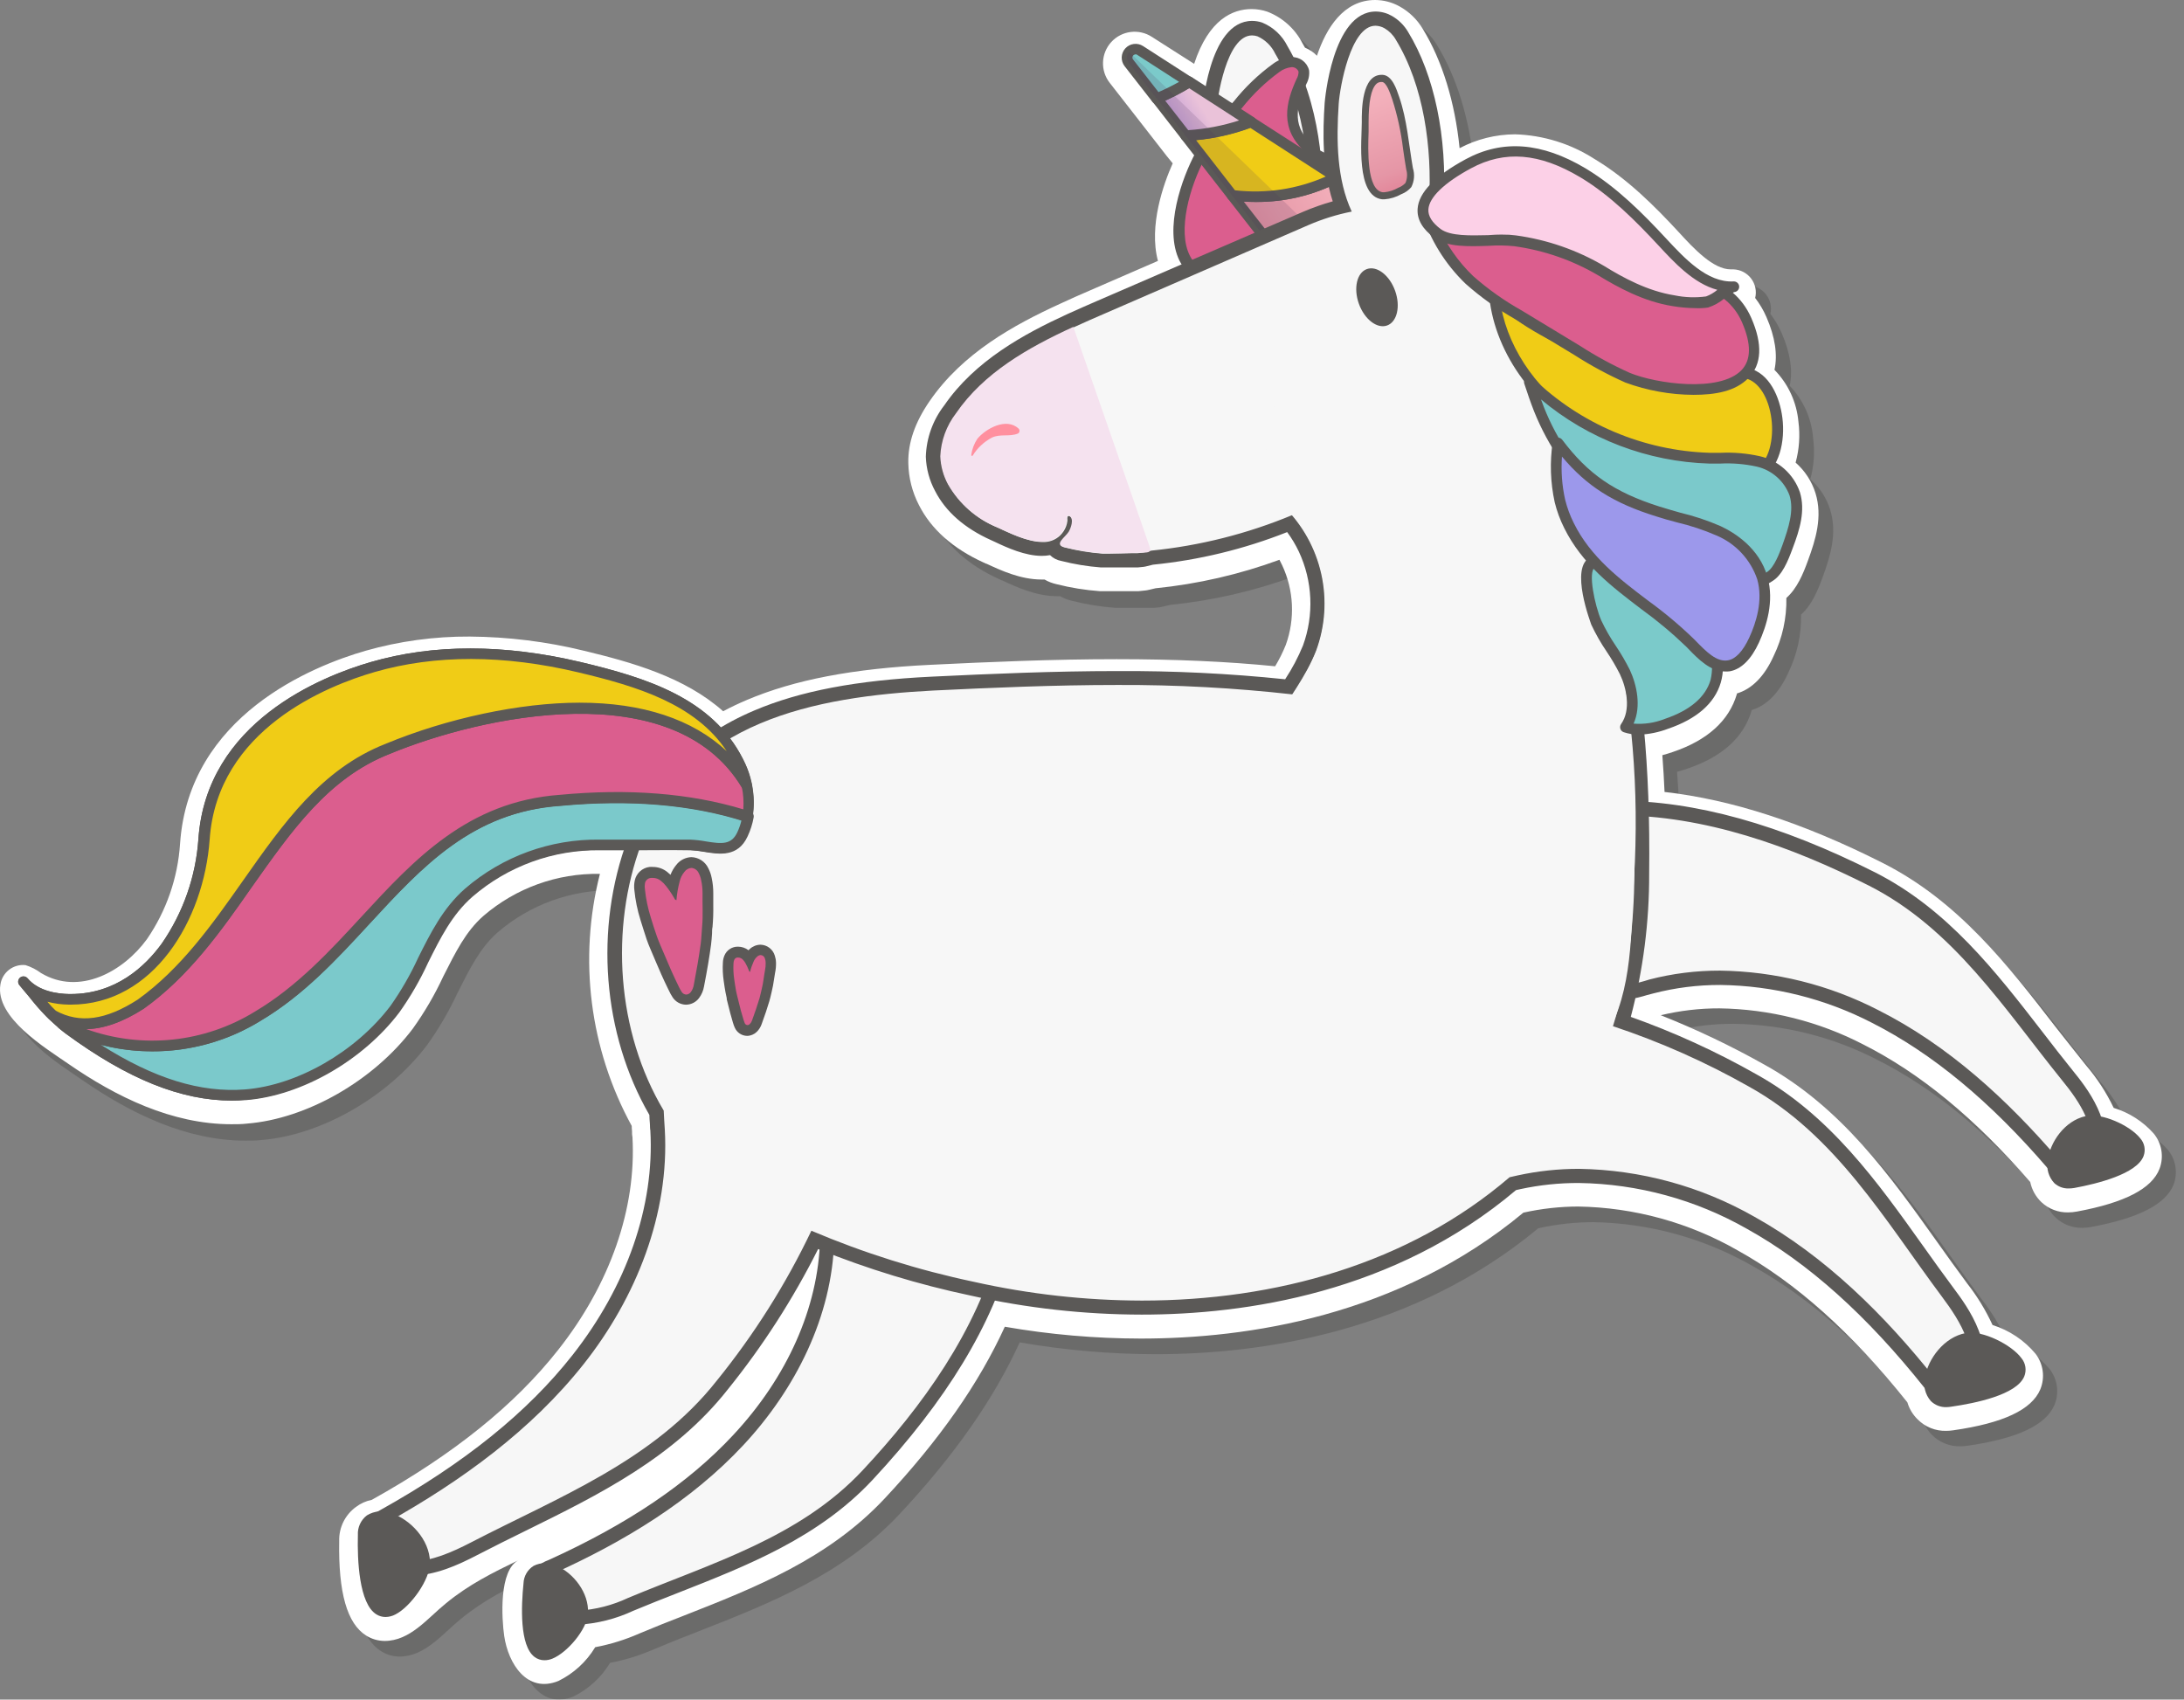 <svg width="257" height="200" viewBox="0 0 257 200" fill="none" xmlns="http://www.w3.org/2000/svg">
    <rect x="0" y="0" width="257" height="200" fill="#808080" stroke="none"/>
    <g opacity="0.34">
        <path d="M255.107 135.309C253.847 133.902 252.226 132.868 250.42 132.317C249.565 130.525 248.479 128.852 247.19 127.342C245.993 125.856 244.782 124.299 243.585 122.792C237.946 115.502 232.128 107.975 223.201 103.475C213.922 98.753 205.478 96.034 197.605 95.147C197.54 93.705 197.453 92.213 197.345 90.821C197.814 90.699 198.232 90.562 198.571 90.446C202.645 89.069 205.183 86.776 206.113 83.64V83.561C207.894 83.027 209.357 81.549 210.439 79.155C211.473 77.027 211.987 74.685 211.939 72.32C213.201 71.202 213.907 69.493 214.477 67.928C215.392 65.434 216.214 62.766 215.371 59.997C214.937 58.603 214.126 57.355 213.027 56.392C213.456 54.829 213.569 53.197 213.359 51.59C213.187 49.267 212.21 47.077 210.598 45.396C210.987 43.608 210.67 41.524 209.653 39.188C209.306 38.386 208.86 37.631 208.326 36.938C208.418 36.54 208.419 36.126 208.329 35.726C208.239 35.327 208.061 34.953 207.807 34.633C207.552 34.312 207.229 34.053 206.861 33.874C206.493 33.695 206.089 33.602 205.68 33.6H205.363C203.301 33.6 201.037 31.177 199.256 29.231C196.4 26.188 193.221 23.044 189.493 20.744L189.291 20.622C186.505 18.837 183.289 17.841 179.983 17.737C177.706 17.748 175.465 18.307 173.45 19.367C172.909 13.974 171.417 9.085 169.124 5.343C168.468 4.236 167.53 3.323 166.405 2.697C165.524 2.202 164.532 1.939 163.521 1.932C159.794 1.932 157.753 5.249 156.664 8.494C156.266 8.094 155.79 7.78 155.266 7.571L154.955 7.03C154.078 5.332 152.608 4.016 150.824 3.331C150.232 3.131 149.611 3.029 148.985 3.028C146.765 3.028 143.938 4.232 142.222 9.474L137.305 6.295C136.566 5.816 135.681 5.615 134.808 5.727C133.935 5.838 133.13 6.256 132.536 6.906C131.942 7.555 131.597 8.394 131.563 9.274C131.53 10.153 131.809 11.016 132.351 11.71L135.625 15.906L139.042 20.297L139.763 21.184C138.696 23.592 136.915 28.51 138.026 32.67L130.094 36.109C128.941 36.607 127.7 37.148 126.489 37.717C121.096 40.19 115.054 43.486 111.146 49.182C109.429 51.684 108.607 54.056 108.651 56.435C108.702 58.172 109.156 59.872 109.977 61.403C111.419 64.251 113.994 66.515 117.541 68.138L117.902 68.303H117.938C119.625 69.089 121.939 70.156 124.384 70.156H124.751C125.2 70.416 125.687 70.603 126.193 70.712C127.849 71.131 129.538 71.403 131.241 71.526C131.551 71.526 131.882 71.526 132.243 71.526C132.733 71.526 133.195 71.526 133.642 71.526C134.046 71.526 134.42 71.526 134.781 71.526H135.466H135.819L136.54 71.454C136.689 71.43 136.836 71.396 136.98 71.353L137.701 71.18C142.685 70.679 147.585 69.552 152.288 67.828C152.398 68.034 152.504 68.246 152.605 68.462C153.289 69.919 153.679 71.497 153.754 73.106C153.828 74.714 153.585 76.321 153.038 77.835C152.687 78.709 152.268 79.553 151.783 80.359C146.152 79.797 140.03 79.523 133.123 79.523C125.624 79.523 118.19 79.847 111.225 80.186C102.097 80.626 95.218 81.945 89.594 84.332C88.642 84.736 87.712 85.176 86.825 85.651C82.304 81.621 76.053 79.883 70.465 78.535C66.039 77.451 61.502 76.89 56.946 76.862C52.801 76.839 48.674 77.402 44.688 78.535C38.473 80.33 23.908 86.149 22.869 101.226C22.602 105.251 21.254 109.129 18.969 112.452C16.2 116.252 11.037 119.143 6.502 116.432C5.951 116.022 5.334 115.707 4.678 115.502C3.987 115.43 3.296 115.626 2.746 116.05C2.197 116.475 1.833 117.094 1.729 117.781C1.08 121.674 7.079 125.287 9.711 127.111C15.349 131.012 21.91 134.228 28.904 134.228C29.51 134.228 30.116 134.228 30.721 134.155C37.773 133.6 45.618 129.108 50.24 123.001C51.633 121.062 52.84 118.995 53.845 116.829C55.287 113.988 56.477 111.544 58.575 109.705C62.38 106.433 67.257 104.675 72.275 104.766C69.725 114.769 71.062 125.366 76.017 134.422C76.017 134.619 76.029 134.814 76.053 135.006C76.053 135.259 76.053 135.511 76.103 135.727C76.579 144.12 73.479 153.032 67.372 160.769C62.26 167.258 55.114 173.026 45.431 178.427C44.779 178.545 44.162 178.803 43.621 179.184C42.998 179.64 42.495 180.241 42.154 180.934C41.814 181.627 41.647 182.392 41.667 183.164C41.559 189.257 42.597 192.898 44.839 194.304C45.487 194.712 46.236 194.932 47.002 194.938C50.023 194.938 52.05 192.271 54.213 190.526C56.881 188.319 59.7 186.921 62.793 185.421C60.428 186.589 60.796 192.372 61.084 194.347C61.56 197.621 63.781 201.139 67.465 199.647C69.259 198.765 70.76 197.386 71.791 195.674C73.583 195.337 75.33 194.795 76.997 194.059C78.721 193.338 80.509 192.617 82.239 191.953C90.589 188.673 99.212 185.284 105.875 178.153C112.321 171.253 116.95 164.633 119.993 157.964C125.279 158.883 130.634 159.349 136 159.356C148.423 159.356 166.283 156.774 181.014 144.538C183.13 144.065 185.291 143.824 187.46 143.817C194.043 143.926 200.491 145.696 206.207 148.965C213.1 152.787 219.647 158.642 226.201 166.861C226.407 167.61 226.799 168.295 227.34 168.852C227.775 169.29 228.295 169.635 228.867 169.865C229.44 170.096 230.054 170.207 230.671 170.193C230.958 170.192 231.245 170.17 231.529 170.128C237.406 169.284 240.751 167.705 241.761 165.318C242.045 164.629 242.143 163.876 242.043 163.136C241.943 162.397 241.649 161.697 241.191 161.108C239.864 159.527 238.113 158.358 236.144 157.74C235.344 156.003 234.345 154.365 233.166 152.859C231.976 151.258 230.779 149.586 229.626 147.963C224.081 140.176 218.349 132.1 209.278 127.089C205.353 124.884 201.285 122.945 197.1 121.285C199.36 120.742 201.676 120.47 204 120.477C209.891 120.559 215.683 122.01 220.916 124.717C227.607 128.092 234.038 133.369 240.578 140.911C240.77 141.821 241.232 142.65 241.905 143.291C242.751 144.08 243.87 144.509 245.027 144.488C245.378 144.486 245.728 144.452 246.072 144.387C251.725 143.341 254.905 141.683 255.799 139.34C256.039 138.665 256.101 137.94 255.979 137.234C255.858 136.528 255.558 135.865 255.107 135.309Z" fill="#444341"/>
    </g>
    <path d="M253.413 133.362C252.153 131.956 250.532 130.921 248.726 130.37C247.871 128.578 246.785 126.905 245.496 125.395C244.299 123.91 243.087 122.352 241.89 120.845C236.252 113.555 230.433 106.028 221.507 101.529C212.191 96.828 203.784 94.095 195.874 93.194C195.809 91.751 195.723 90.259 195.615 88.867C196.083 88.745 196.501 88.608 196.84 88.492C200.914 87.115 203.452 84.822 204.382 81.686V81.606C206.163 81.073 207.627 79.595 208.708 77.201C209.742 75.073 210.256 72.731 210.208 70.366C211.47 69.248 212.177 67.539 212.746 65.975C213.662 63.48 214.484 60.812 213.64 58.043C213.206 56.649 212.395 55.401 211.297 54.438C211.725 52.875 211.838 51.243 211.629 49.636C211.423 47.334 210.427 45.173 208.809 43.522C209.199 41.733 208.882 39.65 207.865 37.313C207.518 36.511 207.072 35.756 206.538 35.064C206.634 34.67 206.64 34.26 206.558 33.864C206.475 33.467 206.305 33.094 206.059 32.771C205.814 32.449 205.5 32.185 205.14 31.999C204.78 31.813 204.383 31.71 203.979 31.697H203.661C201.599 31.697 199.335 29.274 197.554 27.327C194.713 24.256 191.562 21.105 187.799 18.812L187.597 18.689C184.811 16.905 181.594 15.909 178.288 15.805C176.011 15.815 173.77 16.374 171.756 17.435C171.215 12.041 169.722 7.153 167.429 3.41C166.773 2.303 165.835 1.39 164.711 0.764C163.83 0.27 162.837 0.007 161.827 0C158.099 0 156.059 3.317 154.97 6.561C154.572 6.15 154.093 5.826 153.564 5.61L153.254 5.069C152.377 3.371 150.906 2.055 149.122 1.37C148.53 1.17 147.909 1.068 147.284 1.067C145.063 1.067 142.236 2.271 140.52 7.513L135.538 4.333C134.799 3.855 133.915 3.653 133.042 3.765C132.169 3.877 131.364 4.295 130.77 4.944C130.175 5.594 129.831 6.433 129.797 7.312C129.763 8.192 130.042 9.055 130.585 9.748L133.858 13.945L137.276 18.336L137.997 19.223C136.93 21.602 135.156 26.548 136.259 30.702L128.328 34.148C127.174 34.646 125.934 35.186 124.723 35.756C119.329 38.229 113.287 41.524 109.379 47.22C107.663 49.722 106.841 52.095 106.884 54.474C106.913 56.205 107.343 57.905 108.139 59.442C109.581 62.29 112.155 64.554 115.702 66.176L116.063 66.342H116.099C117.786 67.128 120.101 68.195 122.545 68.195H122.913C123.362 68.455 123.848 68.642 124.355 68.751C126.01 69.169 127.699 69.442 129.402 69.565C129.712 69.565 130.044 69.565 130.404 69.565C130.895 69.565 131.356 69.565 131.803 69.565C132.207 69.565 132.582 69.565 132.942 69.565H133.627H133.981L134.702 69.493C134.886 69.475 135.07 69.444 135.25 69.399L135.971 69.226C140.954 68.725 145.855 67.598 150.557 65.874C150.668 66.08 150.773 66.292 150.874 66.508C151.559 67.966 151.949 69.543 152.023 71.152C152.097 72.76 151.854 74.367 151.307 75.882C150.957 76.755 150.537 77.599 150.052 78.405C144.421 77.843 138.3 77.569 131.392 77.569C123.893 77.569 116.46 77.893 109.494 78.232C100.366 78.672 93.487 79.991 87.863 82.378C86.912 82.782 85.981 83.222 85.095 83.698C80.574 79.667 74.322 77.929 68.734 76.581C64.325 75.501 59.805 74.94 55.265 74.908C51.121 74.885 46.994 75.448 43.008 76.581C36.793 78.376 22.228 84.195 21.189 99.272C20.926 103.304 19.578 107.19 17.289 110.52C14.52 114.32 9.357 117.211 4.822 114.5C4.271 114.089 3.654 113.775 2.998 113.57C2.307 113.497 1.616 113.693 1.066 114.118C0.517 114.542 0.153 115.162 0.049 115.848C-0.6 119.742 5.399 123.354 8.031 125.179C13.669 129.079 20.23 132.295 27.224 132.295C27.83 132.295 28.436 132.295 29.041 132.223C36.093 131.668 43.938 127.176 48.56 121.069C49.953 119.129 51.16 117.063 52.165 114.897C53.607 112.056 54.797 109.611 56.895 107.773C60.7 104.5 65.577 102.742 70.595 102.834C68.045 112.837 69.382 123.434 74.337 132.49C74.337 132.687 74.349 132.882 74.373 133.074C74.373 133.326 74.373 133.579 74.423 133.795C74.899 142.188 71.799 151.1 65.692 158.836C60.58 165.326 53.434 171.094 43.751 176.494C43.066 176.631 42.423 176.922 41.869 177.345C41.246 177.802 40.743 178.402 40.402 179.095C40.062 179.788 39.895 180.553 39.915 181.325C39.806 187.418 40.845 191.059 43.087 192.465C43.735 192.874 44.484 193.093 45.25 193.1C48.271 193.1 50.297 190.432 52.461 188.687C55.129 186.481 57.948 185.082 61.041 183.582C58.676 184.75 59.044 190.533 59.332 192.509C59.808 195.782 62.029 199.301 65.713 197.808C67.507 196.926 69.008 195.547 70.039 193.835C71.831 193.498 73.578 192.956 75.245 192.22C76.969 191.499 78.757 190.778 80.487 190.115C88.837 186.834 97.46 183.445 104.123 176.314C110.569 169.414 115.198 162.795 118.24 156.125C123.527 157.045 128.882 157.51 134.247 157.517C146.671 157.517 164.531 154.936 179.261 142.7C181.378 142.227 183.539 141.985 185.708 141.979C192.291 142.087 198.739 143.858 204.454 147.127C211.347 150.948 217.894 156.803 224.449 165.023C224.674 165.788 225.094 166.481 225.667 167.035C226.102 167.473 226.622 167.818 227.195 168.048C227.767 168.279 228.381 168.39 228.998 168.376C229.286 168.375 229.572 168.353 229.856 168.311C235.733 167.467 239.078 165.888 240.088 163.501C240.373 162.812 240.47 162.059 240.37 161.319C240.27 160.58 239.976 159.88 239.518 159.291C238.192 157.71 236.44 156.541 234.471 155.923C233.671 154.186 232.672 152.548 231.493 151.042C230.303 149.441 229.107 147.769 227.953 146.146C222.408 138.359 216.676 130.283 207.605 125.272C203.68 123.067 199.612 121.128 195.427 119.468C197.687 118.925 200.003 118.653 202.327 118.66C208.218 118.742 214.01 120.193 219.243 122.9C225.934 126.275 232.366 131.552 238.905 139.094C239.096 140.004 239.559 140.833 240.232 141.474C241.078 142.263 242.198 142.692 243.354 142.671C243.705 142.669 244.055 142.635 244.4 142.57C250.053 141.524 253.232 139.866 254.126 137.523C254.387 136.828 254.458 136.077 254.333 135.346C254.207 134.615 253.89 133.93 253.413 133.362Z" fill="white"/>
    <path d="M150.485 32.273H150.269C149.526 32.168 148.827 31.858 148.25 31.379C142.381 27.125 141.934 19.886 142.272 13.354C142.272 13.253 143.058 3.259 147.32 3.259C147.629 3.261 147.935 3.312 148.228 3.41C149.334 3.885 150.234 4.739 150.766 5.819C153.6 10.628 155.092 17.521 154.768 24.739C154.674 27.096 154.458 29.346 152.951 31.004C152.65 31.375 152.275 31.679 151.851 31.897C151.427 32.116 150.961 32.244 150.485 32.273Z" fill="#F7F7F7"/>
    <path d="M151.502 5.429C150.878 4.172 149.816 3.185 148.517 2.653C148.138 2.526 147.741 2.46 147.341 2.459C142.15 2.459 141.451 13.209 141.443 13.318C141.097 20.059 141.58 27.558 147.767 32.064C148.466 32.639 149.313 33.004 150.211 33.117H150.492C151.085 33.098 151.668 32.955 152.202 32.697C152.736 32.438 153.21 32.071 153.593 31.617C155.431 29.591 155.547 26.721 155.626 24.818C155.792 20.477 155.496 12.229 151.502 5.429ZM153.946 24.739C153.867 26.765 153.708 28.978 152.345 30.507C152.116 30.784 151.833 31.011 151.513 31.175C151.194 31.338 150.844 31.435 150.485 31.459H150.341C149.752 31.367 149.199 31.118 148.74 30.738C143.224 26.736 142.777 19.836 143.102 13.433C143.203 11.508 144.356 4.168 147.327 4.168C147.548 4.168 147.767 4.205 147.976 4.276C148.891 4.687 149.629 5.41 150.06 6.316C153.203 11.609 154.191 18.653 153.946 24.739Z" fill="#5B5957"/>
    <path d="M143.57 33.211C136.064 31.999 138.876 22.633 141.22 18.256C142.465 16.118 143.945 14.126 145.633 12.315C146.931 10.677 148.444 9.222 150.132 7.989C150.652 7.593 151.275 7.355 151.927 7.304C152.25 7.292 152.567 7.388 152.829 7.578C153.09 7.767 153.281 8.039 153.369 8.35C153.399 8.777 153.301 9.204 153.088 9.575C151.711 12.582 151.321 15.192 154.09 17.572C154.633 18.06 155.275 18.427 155.971 18.647C156.667 18.867 157.403 18.935 158.128 18.848C158.711 18.668 159.326 18.619 159.931 18.704C160.454 18.922 160.899 19.294 161.207 19.771C161.65 20.268 162.004 20.839 162.252 21.458C162.416 22.085 162.42 22.743 162.265 23.373C162.11 24.002 161.801 24.583 161.365 25.063C160.483 26.013 159.447 26.808 158.301 27.414C156.095 28.748 153.694 29.706 151.523 31.019C149.137 32.418 146.491 33.679 143.57 33.211Z" fill="#DB5E8E"/>
    <path d="M144.847 33.939C144.386 33.949 143.926 33.923 143.469 33.86C142.489 33.765 141.548 33.425 140.733 32.872C139.918 32.319 139.255 31.57 138.804 30.694C136.93 26.902 139.093 20.924 140.672 17.99C141.946 15.809 143.46 13.777 145.185 11.933C146.519 10.255 148.073 8.766 149.807 7.506C150.436 7.039 151.188 6.765 151.97 6.72C152.445 6.697 152.912 6.841 153.291 7.127C153.671 7.413 153.938 7.822 154.047 8.285C154.106 8.839 153.993 9.398 153.723 9.885C152.403 12.77 152.079 15.005 154.566 17.146C155.04 17.576 155.6 17.9 156.21 18.095C156.819 18.291 157.464 18.353 158.099 18.278L158.51 18.199C159.111 17.984 159.769 17.99 160.366 18.216C160.963 18.442 161.461 18.873 161.769 19.432C162.261 19.984 162.651 20.619 162.923 21.306C163.123 22.035 163.137 22.803 162.963 23.539C162.789 24.275 162.433 24.955 161.928 25.517C161.001 26.522 159.912 27.363 158.705 28.005C157.53 28.726 156.297 29.324 155.1 29.908C154.033 30.435 152.937 30.976 151.913 31.574C149.742 32.807 147.421 33.939 144.847 33.939ZM143.671 32.591C146.404 33.031 148.935 31.826 151.257 30.464C152.316 29.843 153.42 29.288 154.523 28.755C155.626 28.221 156.902 27.579 158.027 26.902C159.104 26.329 160.079 25.581 160.911 24.688C161.276 24.288 161.537 23.805 161.671 23.281C161.806 22.757 161.81 22.207 161.683 21.681C161.468 21.127 161.16 20.613 160.774 20.16C160.694 19.975 160.579 19.808 160.433 19.668C160.288 19.528 160.117 19.418 159.929 19.345C159.741 19.272 159.541 19.237 159.339 19.242C159.138 19.247 158.939 19.292 158.755 19.374L158.279 19.461C157.463 19.558 156.636 19.479 155.852 19.231C155.069 18.982 154.348 18.569 153.737 18.019C150.478 15.207 151.321 12.027 152.576 9.287C152.729 9.027 152.808 8.73 152.807 8.429C152.742 8.265 152.627 8.126 152.478 8.031C152.329 7.937 152.154 7.892 151.978 7.902C151.453 7.959 150.954 8.159 150.536 8.479C148.898 9.679 147.428 11.093 146.166 12.683C144.513 14.459 143.062 16.413 141.84 18.509C139.944 22.042 138.559 27.161 139.994 30.045C140.672 31.415 141.898 32.209 143.736 32.526L143.671 32.591Z" fill="#5B5957"/>
    <path d="M164.271 25.366L149.959 29.368L144.984 22.987C149.194 23.511 153.465 22.757 157.241 20.823L164.271 25.366Z" fill="url(#paint0_linear_1112_12495)"/>
    <path d="M149.959 29.995C149.863 29.995 149.768 29.973 149.681 29.93C149.595 29.888 149.52 29.826 149.461 29.75L144.486 23.369C144.411 23.272 144.366 23.155 144.356 23.033C144.346 22.911 144.373 22.789 144.432 22.681C144.491 22.574 144.58 22.486 144.688 22.429C144.797 22.372 144.919 22.348 145.041 22.359C149.132 22.886 153.286 22.165 156.96 20.29C157.056 20.233 157.166 20.204 157.277 20.204C157.389 20.204 157.498 20.233 157.594 20.29L164.588 24.811C164.69 24.876 164.771 24.97 164.821 25.08C164.87 25.191 164.887 25.313 164.869 25.433C164.85 25.552 164.798 25.664 164.717 25.755C164.637 25.845 164.532 25.911 164.415 25.943L150.125 29.937C150.072 29.964 150.016 29.984 149.959 29.995ZM146.354 23.722L150.197 28.654L162.743 25.142L157.234 21.602C153.857 23.255 150.103 23.984 146.354 23.715V23.722Z" fill="#5B5957"/>
    <path d="M157.27 20.881C153.493 22.815 149.223 23.569 145.012 23.044L139.547 16.029C142.176 15.894 144.767 15.347 147.226 14.406L157.27 20.881Z" fill="#F0CC16"/>
    <path d="M147.709 23.765C146.782 23.765 145.855 23.716 144.933 23.621C144.849 23.613 144.767 23.587 144.692 23.546C144.618 23.506 144.553 23.45 144.5 23.383L139.035 16.367C138.965 16.277 138.922 16.169 138.909 16.056C138.896 15.942 138.914 15.827 138.961 15.723C139.009 15.62 139.084 15.531 139.178 15.466C139.272 15.402 139.382 15.364 139.497 15.358C142.062 15.231 144.59 14.698 146.988 13.779C147.081 13.743 147.181 13.729 147.28 13.739C147.379 13.749 147.474 13.783 147.558 13.837L157.652 20.326C157.744 20.386 157.819 20.468 157.868 20.566C157.918 20.663 157.942 20.772 157.937 20.881C157.932 20.991 157.898 21.097 157.839 21.189C157.781 21.281 157.699 21.357 157.602 21.407C154.549 22.997 151.151 23.808 147.709 23.765ZM145.33 22.395C148.967 22.813 152.65 22.255 156.001 20.78L147.139 15.055C145.08 15.814 142.93 16.299 140.744 16.497L145.33 22.395Z" fill="#5B5957"/>
    <path d="M139.922 9.633L147.212 14.341C144.753 15.282 142.162 15.829 139.533 15.964L136.115 11.572C137.435 11.031 138.708 10.383 139.922 9.633Z" fill="url(#paint1_linear_1112_12495)"/>
    <path d="M139.525 16.591C139.429 16.591 139.334 16.569 139.248 16.526C139.162 16.484 139.086 16.422 139.028 16.346L135.61 11.955C135.551 11.878 135.51 11.789 135.491 11.694C135.471 11.599 135.475 11.501 135.5 11.407C135.525 11.313 135.571 11.227 135.636 11.154C135.7 11.082 135.78 11.025 135.87 10.989C137.159 10.459 138.404 9.824 139.59 9.092C139.691 9.029 139.807 8.995 139.926 8.995C140.044 8.995 140.16 9.029 140.261 9.092L147.55 13.801C147.647 13.864 147.725 13.952 147.774 14.056C147.824 14.16 147.844 14.276 147.832 14.391C147.82 14.506 147.777 14.615 147.707 14.707C147.637 14.799 147.543 14.869 147.435 14.911C144.915 15.879 142.258 16.442 139.561 16.577L139.525 16.591ZM137.103 11.832L139.821 15.315C141.855 15.184 143.866 14.802 145.806 14.175L139.915 10.368C139.007 10.911 138.068 11.4 137.103 11.832Z" fill="#5B5957"/>
    <path d="M132.834 7.383C132.699 7.196 132.633 6.967 132.647 6.736C132.661 6.506 132.755 6.287 132.912 6.117C133.069 5.947 133.28 5.837 133.509 5.805C133.738 5.773 133.971 5.821 134.168 5.941L139.936 9.655C138.72 10.407 137.445 11.058 136.122 11.601L132.834 7.383Z" fill="#7BCACA"/>
    <path d="M136.108 12.229C136.011 12.229 135.917 12.207 135.83 12.164C135.744 12.122 135.669 12.06 135.61 11.983L132.337 7.787C132.102 7.484 131.982 7.107 131.997 6.724C132.013 6.341 132.163 5.976 132.422 5.692C132.68 5.409 133.03 5.226 133.41 5.175C133.79 5.124 134.176 5.209 134.5 5.415L140.268 9.128C140.357 9.185 140.431 9.263 140.482 9.356C140.533 9.448 140.56 9.552 140.56 9.658C140.56 9.764 140.533 9.868 140.482 9.961C140.431 10.053 140.357 10.132 140.268 10.188C139.024 10.957 137.72 11.622 136.367 12.178C136.285 12.213 136.197 12.231 136.108 12.229ZM133.62 6.403C133.568 6.404 133.517 6.416 133.469 6.439C133.422 6.461 133.38 6.493 133.346 6.533C133.285 6.598 133.251 6.684 133.251 6.774C133.251 6.864 133.285 6.95 133.346 7.016L136.324 10.837C137.152 10.479 137.961 10.077 138.747 9.633L133.829 6.46C133.769 6.414 133.696 6.386 133.62 6.381V6.403Z" fill="#5B5957"/>
    <g opacity="0.15">
        <path d="M132.87 6.114L155.943 28.401L149.959 29.368L144.984 22.987L139.518 15.971L136.1 11.58L132.827 7.383C132.681 7.202 132.605 6.974 132.613 6.741C132.621 6.508 132.712 6.286 132.87 6.114Z" fill="#482D58"/>
    </g>
    <path d="M68.028 190.367C66.655 190.403 65.309 189.985 64.199 189.177C63.247 188.456 62.497 187.202 62.98 185.99C63.377 185.22 64.057 184.634 64.877 184.354C74.322 180.071 81.511 175.211 86.847 169.486C93.379 162.485 97.1 154.092 97.323 145.851C97.323 145.613 97.323 145.375 97.323 145.13C97.323 143.291 97.395 141.2 98.513 139.505C99.51 138.178 100.878 137.175 102.443 136.621C104.974 135.586 107.682 135.047 110.417 135.035C112.234 135.017 114.041 135.297 115.767 135.864C120.851 137.595 119.661 141.928 118.608 145.757C118.514 146.088 118.428 146.42 118.341 146.752C116.07 155.563 110.713 164.367 102.082 173.589C95.881 180.229 87.561 183.503 79.514 186.661C77.769 187.382 75.959 188.06 74.214 188.788C72.27 189.701 70.171 190.237 68.028 190.367Z" fill="#F7F7F7"/>
    <path d="M120.396 140.053C120.144 137.624 118.695 135.951 116.07 135.064C114.259 134.465 112.361 134.168 110.453 134.184C107.607 134.194 104.789 134.753 102.154 135.828C100.425 136.443 98.918 137.56 97.828 139.037C96.573 140.933 96.537 143.154 96.501 145.108C96.501 145.346 96.501 145.584 96.501 145.829C96.285 153.868 92.644 162.067 86.248 168.902C80.985 174.548 73.882 179.35 64.545 183.582C63.521 183.944 62.681 184.695 62.209 185.673C61.654 187.079 62.252 188.752 63.702 189.834C64.955 190.749 66.476 191.226 68.028 191.189C70.275 191.061 72.478 190.505 74.517 189.552C76.255 188.831 78.057 188.11 79.802 187.432C87.928 184.238 96.335 180.943 102.673 174.151C111.398 164.778 116.798 155.902 119.163 146.946C119.25 146.615 119.344 146.29 119.43 145.959C120 143.983 120.562 141.928 120.396 140.053ZM117.599 146.543C114.924 156.637 108.55 165.484 101.498 173.033C94.079 180.965 83.645 183.972 73.926 188.031C72.083 188.901 70.091 189.413 68.057 189.538C66.866 189.573 65.697 189.213 64.733 188.514C64.012 187.995 63.471 187.108 63.788 186.308C64.104 185.747 64.618 185.325 65.23 185.125C73.436 181.405 81.324 176.653 87.467 170.063C93.61 163.473 97.929 154.921 98.167 145.879C98.225 143.853 98.116 141.669 99.234 139.974C100.136 138.778 101.373 137.877 102.789 137.386C105.219 136.39 107.819 135.873 110.446 135.864C112.16 135.852 113.864 136.117 115.493 136.65C120.252 138.251 118.659 142.411 117.57 146.528L117.599 146.543Z" fill="#5B5957"/>
    <path d="M68.352 189.769C68.258 191.348 66.088 193.799 64.682 194.362C61.639 195.595 62.274 187.93 62.432 186.365C62.591 184.801 63.831 184.411 65.18 184.988C66.946 185.745 68.482 187.793 68.352 189.769Z" fill="#5B5957"/>
    <path d="M64.062 195.371C63.643 195.372 63.235 195.235 62.901 194.982C61.135 193.655 61.329 188.99 61.603 186.329C61.617 185.915 61.731 185.51 61.937 185.151C62.144 184.791 62.435 184.488 62.786 184.267C63.208 184.052 63.675 183.939 64.149 183.939C64.622 183.939 65.09 184.052 65.511 184.267C67.436 185.089 69.34 187.411 69.189 189.863C69.073 191.773 66.73 194.484 64.999 195.184C64.702 195.306 64.384 195.37 64.062 195.371ZM64.062 185.601C63.924 185.597 63.787 185.629 63.666 185.695C63.55 185.792 63.458 185.914 63.394 186.051C63.331 186.188 63.298 186.337 63.298 186.488C62.93 190.093 63.204 193.086 63.94 193.641C63.99 193.641 64.084 193.749 64.401 193.641C65.555 193.172 67.472 190.98 67.552 189.769C67.537 188.915 67.277 188.084 66.802 187.375C66.328 186.665 65.66 186.107 64.877 185.767C64.612 185.646 64.325 185.58 64.033 185.572L64.062 185.601Z" fill="#5B5957"/>
    <path d="M243.981 138.41H243.78C242.904 138.243 242.128 137.741 241.616 137.011C234.68 128.928 227.816 123.239 220.627 119.619C214.985 116.705 208.742 115.145 202.392 115.063C199.667 115.048 196.95 115.382 194.309 116.058L193.588 116.252C192.295 116.669 190.951 116.911 189.594 116.973C188.957 116.98 188.322 116.89 187.712 116.706C186.115 116.109 184.731 115.053 183.732 113.671C180.725 109.929 178.973 105.019 179.161 100.757C179.398 95.27 184.006 95.191 188.073 95.126H189.132H190.25C199.313 95.126 209.134 97.859 220.281 103.483C228.616 107.686 234.226 114.947 239.655 121.963C240.838 123.484 242.056 125.063 243.26 126.577C245.597 129.462 247.81 132.886 246.519 136.326C246.181 137.263 245.294 138.41 243.981 138.41Z" fill="#F7F7F7"/>
    <path d="M243.938 126.015C242.72 124.508 241.501 122.936 240.333 121.415C234.846 114.32 229.179 106.994 220.67 102.668C209.401 96.986 199.458 94.225 190.264 94.225H189.125H188.072C185.96 94.225 183.746 94.297 181.994 95.025C179.694 95.969 178.461 97.859 178.339 100.656C178.144 105.076 179.968 110.239 183.09 114.132C184.176 115.665 185.695 116.837 187.452 117.5C188.153 117.714 188.883 117.818 189.616 117.81C191.048 117.76 192.466 117.517 193.834 117.089L194.555 116.901C197.131 116.233 199.782 115.899 202.443 115.906C208.662 115.987 214.777 117.515 220.303 120.369C227.39 123.974 234.168 129.562 241.032 137.559C241.676 138.455 242.648 139.062 243.736 139.246H244.017C244.779 139.197 245.507 138.916 246.105 138.442C246.703 137.968 247.142 137.323 247.363 136.593C248.964 132.23 245.445 127.875 243.938 126.015ZM245.762 135.994C245.651 136.401 245.423 136.767 245.107 137.046C244.791 137.326 244.399 137.506 243.981 137.566H243.859C243.206 137.411 242.637 137.014 242.265 136.456C236.238 129.433 229.287 123.023 221.016 118.862C215.257 115.894 208.886 114.304 202.407 114.219C199.602 114.209 196.808 114.561 194.093 115.264C192.642 115.738 191.138 116.029 189.616 116.13C189.061 116.135 188.51 116.058 187.979 115.899C186.529 115.359 185.273 114.397 184.374 113.137C181.699 109.813 179.795 105.112 179.99 100.786C180.213 95.667 184.777 96.049 189.147 95.941H190.243C200.611 95.941 210.742 99.589 219.899 104.204C229.864 109.251 235.819 118.668 242.619 127.082C244.717 129.642 246.923 132.894 245.762 135.994Z" fill="#5B5957"/>
    <path d="M245.597 132.187C247.183 131.826 250.218 133.261 251.185 134.487C253.276 137.133 245.532 138.712 243.974 139.001C242.417 139.289 241.645 138.186 241.811 136.686C242.035 134.732 243.614 132.641 245.597 132.187Z" fill="#5B5957"/>
    <path d="M243.433 139.851C242.808 139.872 242.2 139.647 241.739 139.224C241.409 138.872 241.167 138.447 241.033 137.983C240.899 137.519 240.876 137.03 240.967 136.556C241.227 134.393 242.958 131.898 245.409 131.343C247.32 130.911 250.651 132.439 251.841 133.939C252.093 134.219 252.264 134.562 252.336 134.932C252.407 135.302 252.375 135.684 252.244 136.037C251.451 138.143 246.801 139.296 244.097 139.794C243.878 139.833 243.656 139.852 243.433 139.851ZM246.166 132.93C246.038 132.927 245.91 132.94 245.784 132.966C244.954 133.232 244.216 133.73 243.658 134.4C243.1 135.071 242.745 135.886 242.633 136.751C242.582 136.966 242.578 137.189 242.622 137.406C242.665 137.623 242.755 137.827 242.885 138.006C243.018 138.093 243.168 138.151 243.325 138.175C243.481 138.198 243.642 138.187 243.794 138.143C247.45 137.465 250.348 136.333 250.68 135.439C250.68 135.381 250.752 135.251 250.528 134.97C249.341 133.83 247.804 133.124 246.166 132.966V132.93Z" fill="#5B5957"/>
    <path d="M48.437 184.556C46.938 184.584 45.476 184.092 44.298 183.164C43.716 182.695 43.338 182.017 43.246 181.275C43.073 179.609 44.479 178.823 45.236 178.391C55.237 172.803 62.699 166.782 68.049 159.983C74.596 151.662 77.92 142.065 77.423 132.959C77.423 132.699 77.423 132.439 77.372 132.18C77.372 131.762 77.315 131.343 77.3 130.925C71.813 121.602 70.811 109.388 74.712 98.991C80.401 83.777 96.444 81.095 109.783 80.453C116.712 80.121 124.102 79.797 131.544 79.797C138.287 79.755 145.027 80.094 151.732 80.813C152.704 79.374 153.528 77.84 154.191 76.235C154.889 74.352 155.203 72.349 155.115 70.343C155.027 68.337 154.539 66.369 153.679 64.554C153.193 63.5 152.583 62.508 151.862 61.598C146.675 63.708 141.211 65.06 135.639 65.614L134.73 65.838H134.608L133.887 65.91H133.772H133.123C132.704 65.91 132.286 65.91 131.868 65.91C131.45 65.91 130.996 65.91 130.556 65.91C130.267 65.91 129.986 65.91 129.698 65.91C128.163 65.8 126.641 65.559 125.148 65.189C124.908 65.157 124.68 65.066 124.485 64.924C124.29 64.782 124.133 64.593 124.03 64.374C123.601 64.508 123.153 64.574 122.704 64.569C120.901 64.569 118.925 63.653 117.483 62.982L117.072 62.795C114.131 61.454 112.025 59.63 110.893 57.38C110.28 56.25 109.937 54.994 109.891 53.71C109.952 51.699 110.646 49.759 111.874 48.165C115.378 43.06 120.995 40.01 126.028 37.703C127.239 37.148 128.465 36.614 129.633 36.117L153.564 25.734C154.962 25.13 156.409 24.647 157.89 24.292C156.376 20.362 156.448 15.798 156.686 12.185C156.686 12.085 157.623 2.206 161.863 2.206C162.37 2.22 162.865 2.359 163.305 2.61C163.979 2.993 164.538 3.548 164.927 4.218C167.985 9.121 169.427 16.259 169.023 23.765C169.023 24.039 169.023 24.349 168.965 24.667L170.227 25.272C170.508 25.409 171.929 26.116 172.195 26.296C177.682 30.046 179.759 37.184 181.569 43.478L181.663 43.788C182.037 45.072 182.384 46.326 182.787 47.495C183.429 49.456 184.107 51.446 184.763 53.371C186.688 59.038 188.685 64.907 190.127 70.849C192.363 80.064 193.336 90.201 193.192 102.762C193.232 108.644 192.448 114.503 190.863 120.167C196.195 121.997 201.346 124.317 206.25 127.097C214.744 131.805 220.281 139.585 225.631 147.105C226.792 148.742 227.996 150.429 229.236 152.052C231.709 155.368 233.966 159.262 231.911 162.925C231.733 163.25 231.493 163.537 231.203 163.768C230.913 164 230.581 164.171 230.224 164.273C230.017 164.33 229.804 164.359 229.59 164.36C228.364 164.36 227.592 163.386 227.138 162.809C220.252 154.114 213.337 147.913 206.012 143.846C199.856 140.333 192.91 138.435 185.823 138.33C183.436 138.339 181.057 138.607 178.728 139.131L178.007 139.289C163.853 151.338 146.462 153.876 134.341 153.876C127.629 153.864 120.939 153.117 114.39 151.648C108.047 150.305 101.844 148.374 95.86 145.879C92.893 151.962 89.248 157.69 84.994 162.954C78.8 170.82 69.967 175.211 61.423 179.393C59.563 180.309 57.645 181.261 55.792 182.227C53.585 183.409 50.983 184.556 48.437 184.556Z" fill="#F7F7F7"/>
    <path d="M229.9 151.597C228.696 149.982 227.491 148.295 226.331 146.665C220.923 139.073 215.328 131.214 206.668 126.412C201.951 123.738 197.01 121.479 191.901 119.663C193.356 114.16 194.084 108.49 194.064 102.798C194.216 90.165 193.235 79.963 190.978 70.676C189.536 64.691 187.525 58.815 185.592 53.126C184.936 51.201 184.265 49.218 183.624 47.257C183.249 46.11 182.903 44.913 182.506 43.579L182.42 43.269C180.552 36.838 178.44 29.57 172.7 25.626C172.426 25.438 171.424 24.904 170.631 24.544L169.874 24.176V23.837C170.313 16.13 168.792 8.818 165.699 3.764C165.234 2.97 164.567 2.313 163.766 1.86C163.194 1.537 162.549 1.363 161.892 1.356C156.751 1.356 155.886 12.005 155.878 12.113C155.648 15.553 155.576 19.836 156.83 23.693C155.62 24.03 154.435 24.449 153.283 24.948L129.207 35.367C128.061 35.864 126.828 36.398 125.602 36.96C120.468 39.318 114.729 42.44 111.109 47.711C109.768 49.443 109.011 51.556 108.946 53.746C108.994 55.161 109.369 56.545 110.042 57.791C111.29 60.214 113.503 62.16 116.618 63.559L117.029 63.747C118.543 64.468 120.634 65.412 122.596 65.412C122.92 65.413 123.243 65.384 123.562 65.326C123.917 65.676 124.369 65.912 124.86 66.003C126.399 66.395 127.97 66.654 129.553 66.775C129.835 66.775 130.13 66.775 130.455 66.775C130.909 66.775 131.356 66.775 131.789 66.775C132.221 66.775 132.618 66.775 133.022 66.775H133.635H133.858L134.579 66.703L134.824 66.659L135.668 66.45C141.086 65.91 146.403 64.619 151.466 62.615C151.998 63.335 152.459 64.105 152.843 64.915C153.645 66.631 154.102 68.489 154.186 70.382C154.27 72.275 153.98 74.166 153.333 75.947C152.762 77.341 152.057 78.676 151.228 79.934C144.665 79.252 138.07 78.93 131.471 78.968C124.016 78.968 116.611 79.292 109.675 79.624C100.799 80.049 94.151 81.318 88.765 83.604C81.475 86.69 76.471 91.773 73.875 98.702C69.924 109.28 70.905 121.674 76.413 131.199C76.413 131.56 76.457 131.92 76.478 132.259C76.5 132.598 76.478 132.778 76.529 133.031C77.033 141.928 73.774 151.323 67.35 159.485C62.065 166.198 54.689 172.147 44.789 177.677C43.996 178.117 42.15 179.119 42.373 181.369C42.434 181.852 42.589 182.319 42.83 182.742C43.072 183.165 43.394 183.536 43.779 183.835C45.103 184.882 46.75 185.437 48.437 185.406C51.163 185.406 53.881 184.181 56.174 182.984C58.02 182.025 59.938 181.08 61.791 180.165C70.443 175.91 79.341 171.512 85.65 163.494C89.77 158.386 93.331 152.85 96.271 146.983C102.079 149.329 108.081 151.16 114.21 152.455C120.818 153.936 127.569 154.688 134.341 154.698C146.555 154.698 164.077 152.145 178.396 140.046L178.908 139.931C181.175 139.442 183.489 139.2 185.808 139.21C192.754 139.313 199.561 141.174 205.594 144.618C212.804 148.627 219.654 154.763 226.504 163.364C227.023 164.021 227.982 165.232 229.611 165.232C229.899 165.231 230.185 165.192 230.462 165.117C230.921 164.982 231.348 164.759 231.72 164.458C232.091 164.157 232.399 163.785 232.625 163.364C235.228 158.743 231.493 153.731 229.9 151.597ZM231.176 162.564C231.054 162.792 230.888 162.994 230.687 163.157C230.487 163.321 230.256 163.442 230.008 163.516C229.874 163.553 229.736 163.572 229.597 163.574C229.224 163.517 228.869 163.376 228.558 163.163C228.247 162.949 227.988 162.668 227.801 162.341C221.817 154.791 214.823 147.841 206.423 143.168C200.138 139.592 193.053 137.658 185.823 137.544C183.382 137.54 180.947 137.801 178.562 138.323L177.639 138.532C165.706 148.771 150.031 153.047 134.377 153.047C127.726 153.033 121.097 152.294 114.606 150.84C108.051 149.459 101.644 147.445 95.478 144.827C92.475 151.126 88.738 157.049 84.345 162.47C76.925 171.894 65.72 176.17 55.41 181.513C53.247 182.63 50.766 183.741 48.444 183.741C47.139 183.767 45.864 183.339 44.839 182.53C44.627 182.368 44.448 182.165 44.315 181.933C44.181 181.702 44.095 181.446 44.061 181.181C43.952 180.1 44.832 179.566 45.625 179.119C54.278 174.267 62.533 168.304 68.698 160.502C74.863 152.7 78.793 142.844 78.23 132.915C78.187 132.194 78.129 131.43 78.101 130.687C72.556 121.408 71.755 109.215 75.469 99.286C80.855 84.866 95.903 81.981 109.797 81.26C116.633 80.929 124.002 80.604 131.515 80.604C138.399 80.575 145.28 80.946 152.122 81.715C153.237 80.093 154.182 78.361 154.941 76.545C155.673 74.556 156.003 72.441 155.912 70.323C155.82 68.205 155.309 66.127 154.407 64.208C153.805 62.904 153.024 61.691 152.086 60.603C146.794 62.806 141.206 64.218 135.502 64.792L134.529 65.03L133.808 65.102H133.123C132.272 65.102 131.414 65.153 130.556 65.153C130.282 65.153 130.015 65.153 129.741 65.153C128.255 65.038 126.781 64.797 125.335 64.432C124.023 64.136 125.458 63.235 125.826 62.622C126.078 62.204 126.489 61.136 125.927 60.776C125.879 60.745 125.825 60.727 125.768 60.725H125.703C125.537 60.783 125.624 61.136 125.609 61.288C125.582 61.504 125.531 61.717 125.458 61.922C125.304 62.34 125.057 62.717 124.737 63.026C124.463 63.284 124.14 63.484 123.787 63.614C123.434 63.744 123.058 63.801 122.682 63.783C120.894 63.783 118.745 62.694 117.397 62.081C114.964 61.091 112.932 59.314 111.629 57.034C111.077 56.017 110.766 54.887 110.72 53.731C110.8 51.9 111.442 50.138 112.559 48.684C115.847 43.897 121.031 40.955 126.374 38.503C127.556 37.955 128.753 37.436 129.936 36.924L153.924 26.505C155.576 25.787 157.299 25.248 159.065 24.897C157.306 21.126 157.241 16.555 157.53 12.229C157.659 10.311 158.921 3.028 161.856 3.028C162.234 3.037 162.603 3.141 162.93 3.331C163.472 3.648 163.922 4.1 164.235 4.644C167.566 10.087 168.525 17.442 168.165 23.744C168.165 24.234 168.107 24.739 168.049 25.236C168.215 25.236 171.417 26.823 171.698 27.017C177.026 30.658 179.024 37.782 180.848 44.055C181.223 45.346 181.569 46.608 181.98 47.79C184.518 55.527 187.373 63.155 189.298 71.079C191.822 81.455 192.464 92.141 192.334 102.805C192.262 108.854 191.613 115.012 189.803 120.759C195.365 122.605 200.734 124.991 205.832 127.882C215.991 133.521 221.795 143.572 228.53 152.607C230.714 155.52 233.029 159.24 231.176 162.557V162.564Z" fill="#5B5957"/>
    <path d="M49.735 183.835C49.771 185.58 47.615 188.471 46.13 189.228C42.9 190.865 42.892 182.378 42.921 180.64C42.95 178.903 44.277 178.362 45.806 178.874C47.817 179.544 49.692 181.672 49.735 183.835Z" fill="#5B5957"/>
    <path d="M45.358 190.281C44.975 190.28 44.6 190.17 44.277 189.963C42.251 188.694 42.035 183.575 42.114 180.633C42.088 180.19 42.172 179.746 42.358 179.343C42.544 178.939 42.827 178.587 43.181 178.319C43.615 178.052 44.106 177.893 44.613 177.852C45.121 177.812 45.631 177.893 46.101 178.088C48.264 178.809 50.543 181.145 50.6 183.82C50.644 185.868 48.307 189.077 46.534 189.978C46.172 190.173 45.769 190.277 45.358 190.281ZM44.731 179.508C44.516 179.498 44.302 179.553 44.118 179.667C43.989 179.792 43.889 179.944 43.825 180.113C43.762 180.281 43.736 180.461 43.751 180.64C43.678 184.649 44.27 187.966 45.157 188.521C45.229 188.565 45.366 188.651 45.748 188.464C46.988 187.836 48.928 185.197 48.899 183.835C48.794 182.891 48.423 181.997 47.83 181.257C47.236 180.516 46.444 179.96 45.546 179.653C45.283 179.562 45.009 179.514 44.731 179.508Z" fill="#5B5957"/>
    <path d="M150.002 85.053C146.397 91.305 146.815 99.899 152.115 105.076C154.999 107.895 158.683 109.712 162.31 111.479C167.033 113.779 172.123 116.122 177.329 115.387C182.189 114.666 186.457 126.202 188.959 121.956C192.197 116.49 191.901 109.583 192.276 103.468C193.581 82.097 188.613 63.747 179.802 44.401C178.67 41.921 177.509 39.397 175.707 37.35C173.904 35.302 171.337 33.744 168.612 33.809C165.634 33.867 164.214 36.794 161.971 38.2C158.244 40.398 154.765 42.992 151.595 45.937C150.582 46.765 149.83 47.87 149.432 49.117C149.216 50.097 149.432 51.136 149.209 52.124C148.985 53.111 148.271 54.15 148.221 55.238C148.134 57.055 149.814 58.382 151.105 59.637C153.291 61.797 154.809 64.54 155.479 67.539C156.149 70.539 155.942 73.667 154.883 76.552C153.708 79.602 151.617 82.198 149.988 85.031L150.002 85.053Z" fill="#F7F7F7"/>
    <path d="M163.226 38.301C164.403 37.879 164.825 36.051 164.168 34.218C163.511 32.385 162.024 31.241 160.847 31.663C159.67 32.085 159.248 33.913 159.905 35.746C160.563 37.579 162.049 38.723 163.226 38.301Z" fill="#5B5957"/>
    <path d="M194.043 69.479C196.206 70.409 198.369 71.454 199.977 73.257C201.585 75.059 202.594 77.785 201.88 80.201C201.087 82.89 198.513 84.382 196.076 85.204C194.519 85.731 192.831 86.099 191.274 85.572C192.55 83.77 192.161 81.095 191.18 79.083C190.2 77.071 188.729 75.341 187.82 73.279C187.272 72.031 185.78 66.926 187.402 66.205C188.339 65.765 192.99 69.017 194.043 69.479Z" fill="#7BCACA"/>
    <path d="M192.911 86.452C192.286 86.457 191.665 86.359 191.072 86.163C190.979 86.132 190.895 86.079 190.826 86.01C190.757 85.94 190.706 85.855 190.676 85.762C190.645 85.669 190.638 85.57 190.653 85.473C190.668 85.376 190.705 85.284 190.762 85.204C191.937 83.539 191.418 81.001 190.618 79.328C190.154 78.412 189.634 77.526 189.06 76.675C188.374 75.667 187.769 74.606 187.251 73.502C187.251 73.437 184.626 66.717 187.157 65.571C187.972 65.21 189.442 65.96 192.637 67.907C193.358 68.34 194.014 68.743 194.295 68.866C196.458 69.81 198.715 70.885 200.445 72.795C202.399 74.959 203.207 77.915 202.486 80.337C201.765 82.76 199.674 84.606 196.278 85.76C195.2 86.171 194.063 86.405 192.911 86.452ZM192.233 85.154C193.475 85.249 194.722 85.062 195.881 84.606C198.866 83.597 200.683 82.053 201.289 80.02C201.547 78.899 201.52 77.731 201.212 76.623C200.903 75.515 200.322 74.502 199.522 73.675C197.958 71.952 195.838 70.942 193.805 70.07C193.184 69.754 192.58 69.408 191.995 69.032C190.885 68.354 188.303 66.789 187.669 66.789C186.832 67.265 187.669 71.281 188.433 73.019C188.925 74.063 189.499 75.066 190.149 76.019C190.75 76.914 191.294 77.846 191.779 78.809C192.622 80.611 193.141 83.135 192.233 85.147V85.154Z" fill="#5B5957"/>
    <path d="M205.579 43.918C205.096 43.848 204.603 43.888 204.137 44.033C199.292 45.115 194.201 44.329 189.529 42.498C186.977 41.495 175.743 37.047 175.772 33.124C175.714 40.291 180.444 46.687 186.14 50.097C189.841 52.181 193.873 53.615 198.059 54.337C200.222 54.77 204.829 56.868 206.812 55.822C210.525 53.861 209.66 44.892 205.579 43.918Z" fill="#F0CC16"/>
    <path d="M205.356 56.752C203.56 56.612 201.794 56.221 200.107 55.592C199.27 55.325 198.477 55.08 197.943 54.964C192.831 53.933 189.096 52.606 185.83 50.638C179.298 46.73 175.108 39.823 175.159 33.124C175.161 32.959 175.228 32.801 175.345 32.685C175.463 32.569 175.621 32.504 175.786 32.504C175.868 32.505 175.95 32.522 176.026 32.555C176.101 32.587 176.17 32.634 176.228 32.693C176.285 32.752 176.331 32.822 176.361 32.898C176.392 32.974 176.407 33.056 176.406 33.139C176.406 35.345 181.381 38.626 189.767 41.906C194.756 43.86 199.681 44.387 204.015 43.413H204.094C204.631 43.251 205.199 43.217 205.752 43.312C208.225 43.904 209.437 46.723 209.74 49.167C210.086 51.893 209.401 55.188 207.108 56.378C206.563 56.645 205.962 56.773 205.356 56.752ZM176.637 36.109C177.618 41.395 181.237 46.463 186.436 49.571C189.579 51.453 193.192 52.736 198.153 53.731C198.787 53.861 199.595 54.121 200.474 54.395C202.508 55.036 205.284 55.916 206.488 55.282C208.24 54.359 208.737 51.539 208.456 49.319C208.139 46.773 206.942 44.892 205.421 44.531C205.052 44.486 204.678 44.52 204.325 44.632H204.238C199.66 45.656 194.482 45.115 189.262 43.067C184.568 41.236 179.211 38.734 176.637 36.109Z" fill="#5B5957"/>
    <path d="M210.36 64.323C211.081 62.34 211.802 60.141 211.203 58.108C210.862 57.159 210.286 56.312 209.53 55.645C208.774 54.979 207.861 54.514 206.877 54.294C205.017 53.796 203.077 53.948 201.166 53.912C193.22 53.688 185.647 50.49 179.946 44.949C180.307 46.031 180.668 47.112 181.086 48.179C184.302 56.277 191.18 62.485 198.946 64.338C201.505 64.944 203.51 65.542 205.702 67.107C206.992 68.022 206.538 68.859 208.225 67.828C209.278 67.222 209.941 65.455 210.36 64.323Z" fill="#7BC9CB"/>
    <path d="M207.144 68.938C206.926 68.919 206.716 68.85 206.528 68.738C206.341 68.626 206.182 68.472 206.062 68.289C205.855 68.033 205.612 67.807 205.341 67.618C203.372 66.281 201.144 65.373 198.801 64.951C190.834 63.047 183.847 56.709 180.523 48.41C180.098 47.328 179.73 46.247 179.37 45.151C179.325 45.018 179.327 44.874 179.374 44.742C179.422 44.61 179.512 44.497 179.631 44.422C179.75 44.348 179.89 44.315 180.03 44.329C180.169 44.344 180.3 44.405 180.401 44.502C186 49.917 193.417 53.048 201.203 53.284H202.443C203.994 53.211 205.548 53.344 207.065 53.681C208.15 53.926 209.154 54.444 209.983 55.186C210.812 55.928 211.438 56.869 211.802 57.92C212.458 60.084 211.802 62.283 210.944 64.532C210.396 66.032 209.711 67.691 208.571 68.376C208.152 68.683 207.66 68.877 207.144 68.938ZM181.338 47.004C181.453 47.321 181.571 47.636 181.691 47.949C184.835 55.88 191.512 61.922 199.112 63.732C201.613 64.198 203.99 65.18 206.091 66.616C206.443 66.867 206.758 67.166 207.028 67.503L207.194 67.691C207.45 67.6 207.692 67.476 207.915 67.323C208.773 66.804 209.415 65.059 209.754 64.121C210.475 62.081 211.131 60.091 210.583 58.303C210.271 57.461 209.754 56.71 209.079 56.117C208.405 55.524 207.593 55.108 206.718 54.907C205.299 54.596 203.844 54.477 202.392 54.553H201.152C193.887 54.334 186.907 51.675 181.338 47.004Z" fill="#5B5957"/>
    <path d="M191.512 44.459C195.961 46.297 210.028 47.977 205.529 37.66C202.522 30.759 192.774 32.886 187.251 30.831C185.715 30.262 184.287 29.389 182.751 28.784C177.848 26.938 171.936 28.329 167.84 24.767C168.804 27.882 170.541 30.702 172.888 32.966C174.674 34.545 176.625 35.927 178.706 37.09L185.607 41.272C187.491 42.483 189.465 43.549 191.512 44.459Z" fill="#DB5E8E"/>
    <path d="M199.27 46.463C196.541 46.448 193.836 45.96 191.274 45.021C189.2 44.098 187.199 43.018 185.289 41.791L178.389 37.609C176.271 36.422 174.286 35.01 172.469 33.398C170.048 31.07 168.257 28.165 167.264 24.955C167.222 24.825 167.224 24.684 167.27 24.555C167.316 24.426 167.403 24.316 167.517 24.241C167.631 24.166 167.767 24.13 167.903 24.139C168.04 24.148 168.17 24.202 168.273 24.292C170.609 26.318 173.594 26.642 176.752 26.981C178.876 27.12 180.974 27.527 182.996 28.192C183.778 28.502 184.543 28.851 185.289 29.238C185.993 29.613 186.715 29.953 187.452 30.255C189.445 30.86 191.502 31.226 193.581 31.343C198.419 31.841 203.892 32.41 206.084 37.422C207.432 40.508 207.317 42.88 205.759 44.473C204.202 46.067 201.83 46.463 199.27 46.463ZM191.779 43.875C194.886 45.158 202.335 46.211 204.909 43.579C206.077 42.382 206.106 40.479 204.981 37.905C203.084 33.578 198.217 33.059 193.502 32.576C191.316 32.45 189.154 32.058 187.063 31.408C186.269 31.098 185.492 30.747 184.734 30.355C184.03 29.988 183.308 29.656 182.571 29.36C180.648 28.736 178.655 28.353 176.637 28.221C174.077 27.947 171.453 27.659 169.16 26.404C170.13 28.701 171.561 30.774 173.363 32.497C175.118 34.044 177.032 35.4 179.074 36.542L185.974 40.724C187.827 41.919 189.767 42.973 191.779 43.875Z" fill="#5B5957"/>
    <path d="M186.443 20.42C189.868 22.503 192.824 25.467 195.629 28.466C198.008 31.041 200.748 33.896 204.051 33.701C203.33 33.744 201.888 35.302 200.892 35.511C199.583 35.695 198.251 35.654 196.956 35.388C193.927 34.913 191.115 33.492 188.455 31.855C185.337 30.014 181.883 28.813 178.295 28.322C175.894 27.947 171.251 28.971 169.189 27.464C164.689 24.169 170.097 20.723 172.794 19.266C177.322 16.822 181.756 17.651 186.234 20.312L186.443 20.42Z" fill="#FCD0E7"/>
    <path d="M199.523 36.261C198.619 36.252 197.717 36.172 196.826 36.023C193.43 35.489 190.373 33.809 188.094 32.418C185.049 30.622 181.676 29.45 178.173 28.971C177.169 28.872 176.158 28.857 175.152 28.928C172.88 29.007 170.306 29.101 168.792 27.99C167.393 26.967 166.73 25.827 166.816 24.566C166.946 22.655 168.857 20.694 172.484 18.732C176.81 16.396 181.41 16.742 186.544 19.792L186.746 19.915C190.293 22.078 193.322 25.113 196.062 28.07C198.225 30.392 200.892 33.283 203.993 33.117C204.159 33.107 204.323 33.164 204.447 33.275C204.571 33.386 204.647 33.542 204.656 33.708C204.666 33.875 204.609 34.038 204.498 34.162C204.387 34.287 204.231 34.362 204.065 34.372C203.661 34.559 203.285 34.801 202.947 35.093C202.376 35.585 201.712 35.958 200.993 36.189C200.507 36.261 200.014 36.285 199.523 36.261ZM176.817 27.608C177.343 27.6 177.868 27.631 178.389 27.702C182.057 28.202 185.59 29.427 188.779 31.307C190.942 32.648 193.877 34.256 197.049 34.754C198.271 35.007 199.526 35.05 200.763 34.883C201.246 34.702 201.695 34.438 202.089 34.105C199.299 33.384 196.956 30.824 195.16 28.884C192.478 26 189.529 23.03 186.111 20.953L185.917 20.838C181.136 17.997 177.062 17.665 173.097 19.807C169.96 21.501 168.186 23.21 168.085 24.623C168.028 25.416 168.525 26.202 169.528 26.952C170.688 27.803 173.039 27.716 175.101 27.673C175.714 27.623 176.284 27.601 176.817 27.601V27.608Z" fill="#5B5957"/>
    <path d="M195.059 60.199C197.439 60.963 199.919 61.389 202.205 62.456C204.49 63.523 206.639 65.405 207.382 68.029C208.067 70.445 207.447 73.077 206.401 75.333C205.759 76.711 204.815 78.109 203.431 78.355C201.678 78.665 200.193 77.013 198.881 75.672C194.266 70.993 187.762 68.217 184.626 61.857C184.164 60.939 183.806 59.971 183.559 58.973C183.076 56.729 183 54.416 183.335 52.145C186.63 56.507 189.947 58.569 195.059 60.199Z" fill="#9C98EB"/>
    <path d="M203.012 79.018C201.282 79.018 199.854 77.576 198.686 76.365L198.441 76.112C196.784 74.513 195.015 73.034 193.149 71.685C189.716 69.075 186.162 66.378 184.064 62.131C183.579 61.164 183.204 60.146 182.946 59.096C182.442 56.776 182.361 54.385 182.708 52.037C182.725 51.914 182.778 51.798 182.861 51.705C182.944 51.612 183.053 51.546 183.174 51.515C183.294 51.484 183.421 51.49 183.539 51.531C183.656 51.573 183.759 51.649 183.833 51.748C186.876 55.794 189.969 57.921 195.247 59.601C196.047 59.86 196.884 60.084 197.691 60.322C199.328 60.711 200.928 61.244 202.472 61.915C204.123 62.687 207.028 64.489 207.987 67.885C208.795 70.769 207.879 73.653 206.978 75.622C206.077 77.59 204.894 78.758 203.546 78.996C203.369 79.019 203.19 79.026 203.012 79.018ZM183.804 53.731C183.681 55.423 183.805 57.123 184.172 58.779C184.408 59.739 184.752 60.67 185.196 61.555C187.157 65.535 190.589 68.145 193.913 70.661C195.826 72.044 197.638 73.562 199.335 75.204L199.58 75.456C200.777 76.675 202.003 77.936 203.33 77.706C204.245 77.547 205.089 76.646 205.839 75.038C206.654 73.279 207.483 70.654 206.783 68.174C206.391 67.016 205.757 65.956 204.923 65.063C204.088 64.171 203.073 63.466 201.945 62.997C200.469 62.358 198.939 61.851 197.374 61.483C196.552 61.266 195.708 61.035 194.872 60.761C189.868 59.204 186.731 57.221 183.804 53.731Z" fill="#5B5957"/>
    <path d="M162.844 23.044H162.685C160.378 22.785 160.522 18.055 160.63 15.517C160.63 15.069 160.63 14.68 160.63 14.384C160.63 13.462 160.63 10.65 161.639 9.611C161.757 9.489 161.898 9.393 162.054 9.329C162.211 9.264 162.379 9.233 162.548 9.236H162.634C163.442 9.28 163.903 10.614 164.177 11.399L164.228 11.544C164.823 13.464 165.233 15.436 165.454 17.434C165.569 18.228 165.684 19.057 165.829 19.857C166.033 20.497 165.987 21.19 165.699 21.797C165.429 22.116 165.085 22.363 164.697 22.518C164.137 22.838 163.515 23.033 162.872 23.087L162.844 23.044Z" fill="url(#paint2_linear_1112_12495)"/>
    <path d="M166.261 19.778C165.771 16.995 165.583 14.103 164.646 11.4C164.343 10.52 163.831 8.862 162.685 8.804H162.584C160.248 8.804 160.233 12.921 160.248 14.377C160.248 16.461 159.527 23.102 162.649 23.455H162.844H162.908C163.614 23.402 164.298 23.192 164.913 22.842C165.362 22.67 165.762 22.387 166.074 22.02C166.428 21.326 166.495 20.521 166.261 19.778ZM165.374 21.544C165.138 21.791 164.85 21.98 164.531 22.1C164.026 22.39 163.466 22.569 162.887 22.626H162.728C160.81 22.41 160.976 17.579 161.048 15.524C161.048 15.077 161.048 14.688 161.048 14.377C161.048 12.012 161.337 10.513 161.935 9.9C162.014 9.817 162.109 9.751 162.214 9.708C162.32 9.664 162.434 9.644 162.548 9.647H162.613C163.139 9.647 163.586 10.981 163.781 11.537L163.831 11.681C164.437 13.571 164.862 15.514 165.1 17.485C165.216 18.285 165.331 19.115 165.475 19.922C165.635 20.457 165.602 21.032 165.382 21.544H165.374Z" fill="#5B5957"/>
    <path d="M80.74 117.658C80.524 117.653 80.312 117.595 80.125 117.488C79.937 117.381 79.779 117.229 79.665 117.045C79.518 116.815 79.388 116.574 79.276 116.324L79.16 116.079C78.908 115.553 78.649 115.005 78.403 114.457C77.992 113.527 77.603 112.596 77.207 111.659L77.127 111.472C76.961 111.082 76.817 110.751 76.695 110.368C76.392 109.467 76.168 108.775 75.974 108.119C75.617 107.01 75.375 105.867 75.252 104.708C75.213 104.401 75.225 104.089 75.288 103.785C75.347 103.495 75.496 103.23 75.716 103.03C75.935 102.831 76.212 102.706 76.507 102.675C76.618 102.667 76.728 102.667 76.839 102.675C77.304 102.676 77.754 102.836 78.115 103.129C78.388 103.348 78.631 103.603 78.836 103.886L79.153 104.319L79.305 103.641C79.425 103.11 79.673 102.615 80.026 102.199C80.175 101.988 80.369 101.814 80.596 101.689C80.822 101.564 81.073 101.492 81.331 101.478C81.638 101.488 81.936 101.583 82.191 101.754C82.445 101.925 82.647 102.164 82.773 102.444C82.93 102.748 83.042 103.074 83.105 103.411C83.223 103.965 83.281 104.531 83.278 105.098C83.278 105.581 83.278 106.078 83.278 106.54C83.302 107.369 83.283 108.2 83.22 109.027C83.22 109.294 83.177 109.554 83.162 109.821C83.162 110.231 83.112 110.657 83.054 111.082C82.859 112.524 82.6 114.096 82.232 115.971C82.168 116.365 82.013 116.738 81.778 117.06C81.664 117.234 81.51 117.379 81.33 117.483C81.15 117.587 80.947 117.647 80.74 117.658Z" fill="#DB5E8E"/>
    <path d="M83.934 106.576C83.934 106.078 83.934 105.61 83.934 105.134C83.938 104.521 83.875 103.909 83.746 103.31C83.671 102.912 83.537 102.528 83.35 102.17C83.172 101.791 82.892 101.469 82.542 101.238C82.192 101.008 81.786 100.879 81.367 100.865C81.019 100.874 80.678 100.961 80.369 101.12C80.059 101.278 79.789 101.504 79.579 101.781C79.29 102.128 79.061 102.52 78.901 102.942C78.785 102.834 78.656 102.726 78.519 102.61C78.047 102.23 77.459 102.021 76.853 102.019C76.712 102.008 76.569 102.008 76.428 102.019C76.01 102.071 75.62 102.252 75.309 102.536C74.999 102.82 74.785 103.194 74.697 103.605C74.617 103.975 74.6 104.355 74.647 104.73C74.765 105.929 75.007 107.113 75.368 108.263C75.62 109.1 75.894 109.914 76.089 110.527C76.219 110.924 76.377 111.291 76.536 111.674L76.622 111.876C77.012 112.791 77.408 113.736 77.819 114.666C78.064 115.221 78.324 115.769 78.584 116.303L78.706 116.548C78.831 116.822 78.975 117.088 79.139 117.341C79.309 117.61 79.545 117.832 79.823 117.987C80.101 118.142 80.414 118.225 80.732 118.228C81.034 118.223 81.33 118.148 81.598 118.009C81.866 117.871 82.098 117.671 82.275 117.427C82.567 117.028 82.763 116.567 82.845 116.079C83.213 114.19 83.48 112.618 83.674 111.155C83.732 110.707 83.761 110.268 83.79 109.842C83.79 109.583 83.79 109.323 83.847 109.071C83.919 108.241 83.948 107.408 83.934 106.576ZM82.621 109.013C82.556 109.691 82.549 110.369 82.456 111.046C82.239 112.676 81.951 114.291 81.641 115.899C81.594 116.198 81.478 116.482 81.302 116.728C81.24 116.818 81.159 116.892 81.064 116.946C80.969 117 80.863 117.031 80.754 117.038C80.642 117.033 80.534 117 80.438 116.942C80.342 116.884 80.262 116.803 80.206 116.706C80.075 116.504 79.96 116.292 79.86 116.072C79.564 115.459 79.269 114.846 78.995 114.226C78.562 113.238 78.137 112.243 77.718 111.248C77.567 110.895 77.423 110.527 77.3 110.188C77.048 109.467 76.803 108.71 76.579 107.96C76.24 106.89 76.01 105.789 75.894 104.672C75.854 104.434 75.854 104.19 75.894 103.951C75.924 103.778 76.011 103.62 76.142 103.504C76.273 103.387 76.44 103.319 76.615 103.31H76.853C77.176 103.313 77.488 103.425 77.74 103.627C77.979 103.809 78.192 104.022 78.375 104.261C78.735 104.717 79.06 105.199 79.348 105.703C79.391 105.79 79.42 105.891 79.6 105.927C79.656 105.196 79.779 104.472 79.968 103.764C80.063 103.332 80.261 102.928 80.545 102.589C80.638 102.457 80.76 102.348 80.901 102.27C81.042 102.191 81.199 102.145 81.36 102.134C81.55 102.148 81.732 102.215 81.886 102.327C82.04 102.44 82.16 102.592 82.232 102.769C82.362 103.018 82.455 103.285 82.506 103.562C82.617 104.071 82.673 104.591 82.672 105.112C82.643 106.41 82.744 107.708 82.621 109.013Z" fill="#5B5957"/>
    <path d="M87.95 121.242C87.759 121.239 87.573 121.181 87.414 121.075C87.255 120.969 87.131 120.819 87.056 120.643C86.99 120.494 86.934 120.339 86.89 120.182L86.84 120.016C86.746 119.699 86.652 119.382 86.566 119.064C86.414 118.495 86.277 117.925 86.133 117.348V117.298C86.075 117.074 86.025 116.858 85.989 116.627C85.917 116.187 85.844 115.755 85.787 115.315C85.687 114.652 85.655 113.98 85.693 113.31C85.701 113.108 85.742 112.908 85.816 112.719C85.894 112.515 86.034 112.34 86.216 112.219C86.398 112.098 86.614 112.036 86.832 112.041C87.032 112.042 87.229 112.084 87.411 112.165C87.594 112.245 87.757 112.363 87.892 112.51C87.981 112.605 88.063 112.706 88.137 112.813C88.264 112.557 88.441 112.329 88.656 112.142C88.884 111.93 89.182 111.809 89.493 111.803C89.742 111.811 89.982 111.899 90.178 112.054C90.374 112.208 90.516 112.421 90.582 112.661C90.652 112.868 90.691 113.085 90.697 113.303C90.715 113.641 90.696 113.979 90.639 114.313C90.589 114.579 90.553 114.846 90.51 115.106C90.447 115.574 90.361 116.038 90.25 116.497C90.214 116.642 90.185 116.779 90.149 116.923C90.113 117.067 90.041 117.399 89.976 117.644C89.738 118.444 89.45 119.281 89.082 120.29C88.998 120.54 88.857 120.767 88.671 120.953C88.477 121.139 88.219 121.243 87.95 121.242Z" fill="#DB5E8E"/>
    <path d="M91.317 113.282C91.31 113 91.261 112.72 91.173 112.452C91.065 112.088 90.844 111.768 90.542 111.537C90.24 111.307 89.873 111.178 89.493 111.169C89.028 111.174 88.581 111.351 88.238 111.666L88.08 111.818C87.725 111.548 87.292 111.401 86.847 111.4C86.503 111.391 86.164 111.488 85.877 111.678C85.589 111.867 85.367 112.14 85.239 112.46C85.137 112.712 85.078 112.98 85.066 113.253C85.021 113.975 85.053 114.7 85.159 115.416C85.224 115.913 85.304 116.389 85.369 116.75C85.412 116.995 85.462 117.226 85.52 117.471V117.593C85.657 118.149 85.794 118.697 85.938 119.245C86.025 119.583 86.126 119.915 86.219 120.24L86.263 120.384C86.316 120.571 86.384 120.754 86.465 120.932C86.588 121.213 86.789 121.454 87.045 121.625C87.3 121.796 87.599 121.891 87.907 121.898C88.336 121.893 88.746 121.722 89.053 121.422C89.311 121.17 89.505 120.861 89.623 120.521C89.998 119.497 90.286 118.646 90.524 117.839C90.603 117.579 90.661 117.327 90.711 117.117C90.762 116.908 90.769 116.843 90.805 116.714C90.922 116.238 91.013 115.757 91.079 115.272C91.122 115.005 91.159 114.752 91.202 114.5C91.288 114.1 91.327 113.691 91.317 113.282ZM90.019 114.19C89.882 114.911 89.825 115.632 89.644 116.353C89.551 116.721 89.486 117.074 89.377 117.464C89.111 118.343 88.815 119.208 88.498 120.074C88.445 120.234 88.356 120.379 88.238 120.499C88.165 120.577 88.064 120.624 87.957 120.629C87.885 120.626 87.816 120.602 87.759 120.559C87.701 120.517 87.657 120.458 87.633 120.391C87.578 120.267 87.532 120.139 87.496 120.009C87.388 119.641 87.279 119.288 87.178 118.913C87.027 118.329 86.883 117.745 86.739 117.154C86.688 116.944 86.638 116.743 86.602 116.533C86.529 116.101 86.457 115.675 86.4 115.243C86.307 114.622 86.278 113.994 86.313 113.368C86.317 113.232 86.344 113.098 86.392 112.972C86.423 112.88 86.482 112.802 86.562 112.748C86.641 112.695 86.737 112.669 86.832 112.676C86.945 112.675 87.057 112.698 87.161 112.744C87.264 112.79 87.356 112.858 87.431 112.943C87.547 113.063 87.646 113.199 87.726 113.346C87.885 113.631 88.023 113.928 88.137 114.233C88.142 114.267 88.155 114.298 88.177 114.324C88.199 114.349 88.228 114.368 88.26 114.378C88.358 113.964 88.496 113.561 88.671 113.173C88.763 112.943 88.909 112.737 89.096 112.575C89.21 112.462 89.362 112.395 89.522 112.387C89.64 112.396 89.753 112.443 89.843 112.521C89.933 112.599 89.995 112.704 90.019 112.82C90.069 112.969 90.095 113.125 90.099 113.282C90.107 113.586 90.08 113.891 90.019 114.19Z" fill="#5B5957"/>
    <path d="M8.117 121.105C5.846 119.446 4.577 117.608 2.789 115.517C4.065 117.009 6.156 117.543 8.117 117.572C17.966 117.723 23.439 107.232 24.023 98.746C24.744 87.771 34.117 81.304 43.888 78.477C51.819 76.192 60.255 76.624 68.194 78.477C75.404 80.193 83.335 82.479 86.94 89.596C87.635 90.893 88.034 92.329 88.106 93.799C88.178 95.269 87.923 96.737 87.359 98.097C86.111 100.779 83.501 99.387 81.201 99.344C77.747 99.279 74.286 99.344 70.832 99.344H70.602C64.938 99.27 59.442 101.265 55.143 104.954C50.918 108.645 49.742 114.327 46.49 118.653C42.467 123.989 35.538 128.315 28.883 128.82C21.269 129.418 14.066 125.481 8.117 121.105Z" fill="#B192D9"/>
    <path d="M27.282 129.512C21.312 129.512 15.025 126.981 7.742 121.638C6.094 120.368 4.622 118.884 3.365 117.226C3.027 116.815 2.644 116.389 2.306 115.957C2.247 115.895 2.201 115.822 2.172 115.742C2.142 115.662 2.129 115.577 2.134 115.492C2.138 115.407 2.16 115.324 2.197 115.247C2.235 115.171 2.287 115.103 2.352 115.048C2.417 114.992 2.492 114.951 2.573 114.925C2.655 114.9 2.74 114.891 2.825 114.9C2.91 114.909 2.992 114.935 3.066 114.977C3.14 115.018 3.205 115.074 3.257 115.142C4.584 116.692 6.862 116.952 8.11 116.973H8.312C13.59 116.973 17.044 113.765 19.019 111.054C21.546 107.408 23.04 103.148 23.345 98.724C24.29 84.959 37.867 79.573 43.657 77.9C51.004 75.773 59.289 75.781 68.287 77.9C75.988 79.732 83.804 82.133 87.438 89.35C88.18 90.731 88.603 92.26 88.678 93.826C88.753 95.392 88.477 96.954 87.871 98.399C86.739 100.836 84.561 100.49 82.823 100.209C82.269 100.106 81.707 100.041 81.143 100.015C78.793 99.971 76.399 100.015 74.084 100.015H70.789H70.559C65.043 99.927 59.688 101.87 55.511 105.473C53.102 107.578 51.732 110.333 50.283 113.238C49.342 115.285 48.212 117.241 46.909 119.079C42.626 124.746 35.372 128.899 28.883 129.411C28.364 129.478 27.83 129.512 27.282 129.512ZM8.485 120.629C16.214 126.275 22.675 128.676 28.832 128.2C34.99 127.724 41.861 123.765 45.95 118.365C47.205 116.587 48.293 114.697 49.202 112.719C50.644 109.835 52.129 106.843 54.725 104.571C59.127 100.77 64.772 98.718 70.587 98.803H70.818H74.106C76.428 98.803 78.836 98.803 81.201 98.803C81.825 98.829 82.447 98.899 83.061 99.012C84.965 99.322 86.082 99.423 86.775 97.916C87.298 96.647 87.533 95.276 87.462 93.904C87.391 92.533 87.016 91.194 86.364 89.985C82.968 83.251 75.454 80.958 68.042 79.169C59.26 77.079 51.192 77.064 44.053 79.126C38.516 80.727 25.53 85.861 24.643 98.832C23.994 108.27 18.06 118.221 8.326 118.221H8.11C7.253 118.213 6.401 118.099 5.572 117.882C6.434 118.906 7.412 119.828 8.485 120.629Z" fill="#5B5957"/>
    <path d="M65.915 94.16C48.841 95.378 43.498 111.767 30.325 119.569C26.901 121.688 22.989 122.89 18.965 123.059C14.942 123.228 10.943 122.359 7.353 120.535C7.598 120.737 7.843 120.932 8.11 121.126C14.058 125.453 21.262 129.411 28.876 128.813C35.531 128.286 42.46 123.996 46.44 118.718C49.728 114.392 50.903 108.71 55.092 105.018C59.391 101.33 64.887 99.335 70.551 99.409H70.782C74.236 99.409 77.697 99.337 81.15 99.409C83.443 99.452 86.061 100.851 87.308 98.161C87.615 97.496 87.83 96.793 87.95 96.07C80.992 93.806 73.255 93.468 65.915 94.16Z" fill="#7BC9CB"/>
    <path d="M27.282 129.512C21.312 129.512 15.025 126.981 7.742 121.638C7.483 121.451 7.23 121.249 6.956 121.018C6.819 120.923 6.724 120.776 6.695 120.611C6.665 120.446 6.702 120.276 6.798 120.139C6.893 120.001 7.04 119.907 7.205 119.877C7.37 119.847 7.54 119.884 7.677 119.98C11.171 121.753 15.062 122.598 18.976 122.434C22.89 122.27 26.697 121.102 30.029 119.043C34.968 116.115 38.847 111.912 42.597 107.845C48.733 101.19 55.071 94.311 65.908 93.532C74.308 92.739 81.814 93.388 88.26 95.472C88.407 95.519 88.532 95.618 88.611 95.751C88.689 95.884 88.716 96.041 88.685 96.193C88.546 96.972 88.304 97.728 87.964 98.443C86.832 100.88 84.655 100.534 82.917 100.252C82.362 100.149 81.801 100.084 81.237 100.058C78.886 100.014 76.493 100.058 74.178 100.058H70.883H70.652C65.137 99.971 59.782 101.913 55.604 105.516C53.196 107.621 51.826 110.376 50.377 113.281C49.435 115.329 48.306 117.284 47.002 119.122C42.719 124.789 35.466 128.942 28.977 129.454C28.395 129.493 27.83 129.512 27.282 129.512ZM11.888 122.958C18.147 126.931 23.605 128.603 28.832 128.2C34.99 127.717 41.861 123.765 45.95 118.365C47.205 116.587 48.293 114.697 49.202 112.719C50.644 109.835 52.129 106.843 54.725 104.571C59.127 100.77 64.772 98.718 70.587 98.803H70.818H74.106C76.428 98.803 78.836 98.803 81.201 98.803C81.825 98.829 82.447 98.899 83.061 99.012C84.965 99.322 86.082 99.423 86.775 97.916C86.981 97.467 87.143 96.999 87.258 96.517C81.122 94.628 73.962 94.052 65.973 94.809C55.626 95.53 49.728 101.947 43.484 108.717C39.677 112.849 35.733 117.125 30.657 120.131C27.877 121.837 24.784 122.965 21.559 123.451C18.335 123.937 15.046 123.769 11.888 122.958Z" fill="#5B5957"/>
    <path d="M45.596 88.146C32.43 93.323 28.407 109.72 16.568 118.221C12.241 121.018 8.946 121.025 6.214 119.511C6.574 119.872 6.935 120.232 7.374 120.571C10.965 122.395 14.964 123.264 18.987 123.095C23.01 122.926 26.922 121.724 30.347 119.605C43.52 111.796 48.863 95.414 65.937 94.196C73.277 93.475 81.013 93.835 88.008 96.106C88.201 94.88 88.162 93.627 87.892 92.415C79.737 78.888 57.566 83.178 45.596 88.146Z" fill="#DB5E8E"/>
    <path d="M17.909 123.708C14.145 123.727 10.432 122.828 7.093 121.09L6.985 121.018C6.589 120.687 6.192 120.297 5.781 119.915C5.701 119.809 5.658 119.68 5.656 119.547C5.655 119.414 5.695 119.284 5.772 119.176C5.849 119.068 5.959 118.987 6.085 118.945C6.21 118.903 6.347 118.901 6.473 118.942C9.307 120.513 12.386 120.11 16.178 117.673C21.298 114.017 24.997 108.753 28.573 103.663C33.317 96.914 37.795 90.54 45.33 87.577C52.634 84.548 61.192 82.739 68.143 82.731H68.179C77.711 82.731 84.698 85.962 88.368 92.105C88.405 92.165 88.432 92.231 88.447 92.299C88.734 93.59 88.773 94.924 88.563 96.229C88.548 96.318 88.513 96.403 88.463 96.477C88.412 96.552 88.345 96.615 88.268 96.661C88.191 96.708 88.104 96.737 88.014 96.747C87.925 96.757 87.834 96.748 87.748 96.719C81.497 94.693 74.156 94.059 65.93 94.838C55.568 95.558 49.67 101.976 43.426 108.746C39.619 112.878 35.675 117.153 30.599 120.16C26.785 122.509 22.388 123.738 17.909 123.708ZM10.165 121.105C13.413 122.269 16.882 122.689 20.314 122.332C23.746 121.975 27.054 120.851 29.993 119.043C34.932 116.115 38.812 111.912 42.561 107.845C48.697 101.19 55.042 94.311 65.879 93.532C73.955 92.768 81.215 93.345 87.467 95.241C87.532 94.36 87.474 93.474 87.294 92.609C79.16 79.314 56.643 84.246 45.842 88.723C38.631 91.55 34.305 97.779 29.647 104.37C26.042 109.547 22.242 114.904 16.928 118.696C14.477 120.261 12.241 121.061 10.165 121.105Z" fill="#5B5957"/>
    <path d="M16.568 118.221C28.429 109.748 32.43 93.359 45.618 88.175C57.587 83.215 79.759 78.924 87.899 92.408C87.7 91.465 87.38 90.551 86.948 89.689C83.343 82.573 75.411 80.316 68.201 78.571C60.269 76.682 51.797 76.249 43.895 78.571C34.132 81.397 24.787 87.865 24.03 98.839C23.446 107.326 17.981 117.817 8.124 117.665C6.163 117.665 4.072 117.103 2.796 115.61C4.007 117.053 4.959 118.329 6.199 119.54C8.925 120.989 12.184 120.989 16.568 118.221Z" fill="#F0CC16"/>
    <path d="M9.985 121.105C8.549 121.104 7.138 120.731 5.889 120.023C5.839 119.996 5.793 119.962 5.752 119.922C4.887 119.057 4.144 118.156 3.358 117.204C3.027 116.8 2.681 116.382 2.313 115.957C2.254 115.895 2.209 115.822 2.179 115.742C2.149 115.662 2.136 115.577 2.141 115.492C2.145 115.407 2.167 115.324 2.204 115.247C2.242 115.171 2.295 115.103 2.359 115.048C2.424 114.992 2.499 114.951 2.581 114.925C2.662 114.9 2.747 114.891 2.832 114.9C2.917 114.909 2.999 114.935 3.073 114.977C3.148 115.018 3.213 115.074 3.265 115.142C4.591 116.692 6.87 116.952 8.117 116.973H8.319C13.597 116.973 17.051 113.765 19.026 111.054C21.553 107.408 23.047 103.148 23.352 98.724C24.297 84.959 37.874 79.573 43.664 77.9C51.011 75.773 59.296 75.781 68.294 77.9C75.995 79.732 83.811 82.133 87.445 89.35C87.902 90.265 88.239 91.234 88.447 92.235C88.48 92.381 88.46 92.534 88.39 92.666C88.32 92.798 88.205 92.901 88.065 92.956C87.926 93.011 87.772 93.014 87.63 92.965C87.489 92.916 87.369 92.818 87.294 92.689C79.254 79.285 56.657 84.238 45.834 88.723C38.624 91.557 34.298 97.779 29.625 104.37C26.02 109.547 22.221 114.904 16.907 118.696C14.405 120.312 12.112 121.105 9.985 121.105ZM6.574 118.942C9.379 120.463 12.443 120.045 16.193 117.637C21.326 113.967 25.025 108.703 28.602 103.62C33.346 96.871 37.831 90.497 45.366 87.533C52.663 84.505 61.228 82.695 68.172 82.688H68.208C75.627 82.688 81.504 84.642 85.513 88.391C81.814 82.818 74.899 80.749 68.071 79.126C59.289 77.035 51.221 77.021 44.082 79.083C38.545 80.684 25.559 85.817 24.672 98.789C23.994 108.27 18.06 118.221 8.326 118.221H8.11C7.256 118.212 6.406 118.098 5.579 117.882C5.896 118.264 6.228 118.624 6.574 118.942Z" fill="#5B5957"/>
    <path d="M125.754 62.578C125.386 63.191 123.951 64.093 125.263 64.388C126.709 64.754 128.182 64.995 129.669 65.109C130.39 65.109 131.068 65.109 131.767 65.109L134.471 65.03C135.264 65.03 135.488 64.936 135.271 64.309C135.134 63.912 134.997 63.516 134.86 63.119L133.469 59.096L129.64 48.071L126.655 39.477L126.302 38.467C120.959 40.919 115.775 43.853 112.487 48.648C111.37 50.102 110.728 51.864 110.648 53.695C110.694 54.851 111.004 55.981 111.556 56.998C112.86 59.278 114.891 61.055 117.325 62.045C119.257 62.925 122.855 64.792 124.665 62.982C124.985 62.673 125.232 62.296 125.386 61.879C125.46 61.671 125.511 61.456 125.537 61.237C125.537 61.093 125.465 60.733 125.631 60.675C125.67 60.664 125.711 60.662 125.751 60.67C125.791 60.677 125.829 60.694 125.862 60.718C126.41 61.093 126.006 62.16 125.754 62.578Z" fill="#F5E2EF"/>
    <path d="M231.486 157.697C233.151 157.387 236.252 159.002 237.204 160.315C239.266 163.148 231.154 164.475 229.489 164.713C227.823 164.951 227.102 163.768 227.326 162.218C227.679 160.206 229.402 158.087 231.486 157.697Z" fill="#5B5957"/>
    <path d="M229.049 165.585C228.708 165.598 228.369 165.54 228.051 165.416C227.733 165.292 227.445 165.104 227.203 164.864C226.876 164.488 226.644 164.039 226.525 163.555C226.406 163.071 226.403 162.566 226.518 162.081C226.871 159.918 228.76 157.344 231.32 156.868C233.281 156.507 236.728 158.252 237.867 159.817C238.114 160.113 238.275 160.471 238.334 160.852C238.392 161.234 238.345 161.623 238.199 161.98C237.29 164.143 232.43 165.131 229.597 165.535C229.416 165.565 229.232 165.581 229.049 165.585ZM231.933 158.497C231.83 158.488 231.726 158.488 231.623 158.497C230.741 158.742 229.948 159.233 229.335 159.912C228.722 160.591 228.315 161.431 228.162 162.333C228.1 162.56 228.088 162.797 228.126 163.028C228.165 163.26 228.253 163.48 228.385 163.674C228.522 163.776 228.68 163.846 228.847 163.879C229.014 163.913 229.186 163.91 229.352 163.869C233.195 163.314 236.259 162.247 236.656 161.317C236.656 161.252 236.742 161.108 236.512 160.79C235.301 159.521 233.688 158.711 231.947 158.497H231.933Z" fill="#5B5957"/>
    <g style="mix-blend-mode:multiply">
        <path d="M114.455 53.623C115.001 52.728 115.778 51.996 116.705 51.503C117.7 51.02 118.803 51.431 119.791 51.013C119.839 50.984 119.88 50.945 119.911 50.898C119.942 50.851 119.961 50.798 119.968 50.742C119.975 50.687 119.969 50.63 119.951 50.577C119.933 50.524 119.903 50.476 119.863 50.436C118.421 49.088 116.005 50.436 115.01 51.633C114.629 52.21 114.382 52.866 114.289 53.551C114.29 53.57 114.296 53.588 114.307 53.603C114.318 53.619 114.333 53.631 114.35 53.639C114.367 53.646 114.386 53.649 114.405 53.646C114.423 53.643 114.441 53.635 114.455 53.623Z" fill="#FF909F"/>
    </g>
    <defs>
        <linearGradient id="paint0_linear_1112_12495" x1="160.067" y1="26.055" x2="147.202" y2="34.077" gradientUnits="userSpaceOnUse">
            <stop stop-color="#F3B0BB"/>
            <stop offset="0.66" stop-color="#E596A6"/>
            <stop offset="1" stop-color="#E0778E"/>
        </linearGradient>
        <linearGradient id="paint1_linear_1112_12495" x1="143.992" y1="16.765" x2="137.208" y2="20.996" gradientUnits="userSpaceOnUse">
            <stop stop-color="#EAC2D9"/>
            <stop offset="1" stop-color="#9A78D1"/>
        </linearGradient>
        <linearGradient id="paint2_linear_1112_12495" x1="161.019" y1="11.942" x2="165.524" y2="24.505" gradientUnits="userSpaceOnUse">
            <stop stop-color="#F3B0BB"/>
            <stop offset="0.66" stop-color="#E596A6"/>
            <stop offset="1" stop-color="#E0778E"/>
        </linearGradient>
    </defs>
</svg>
